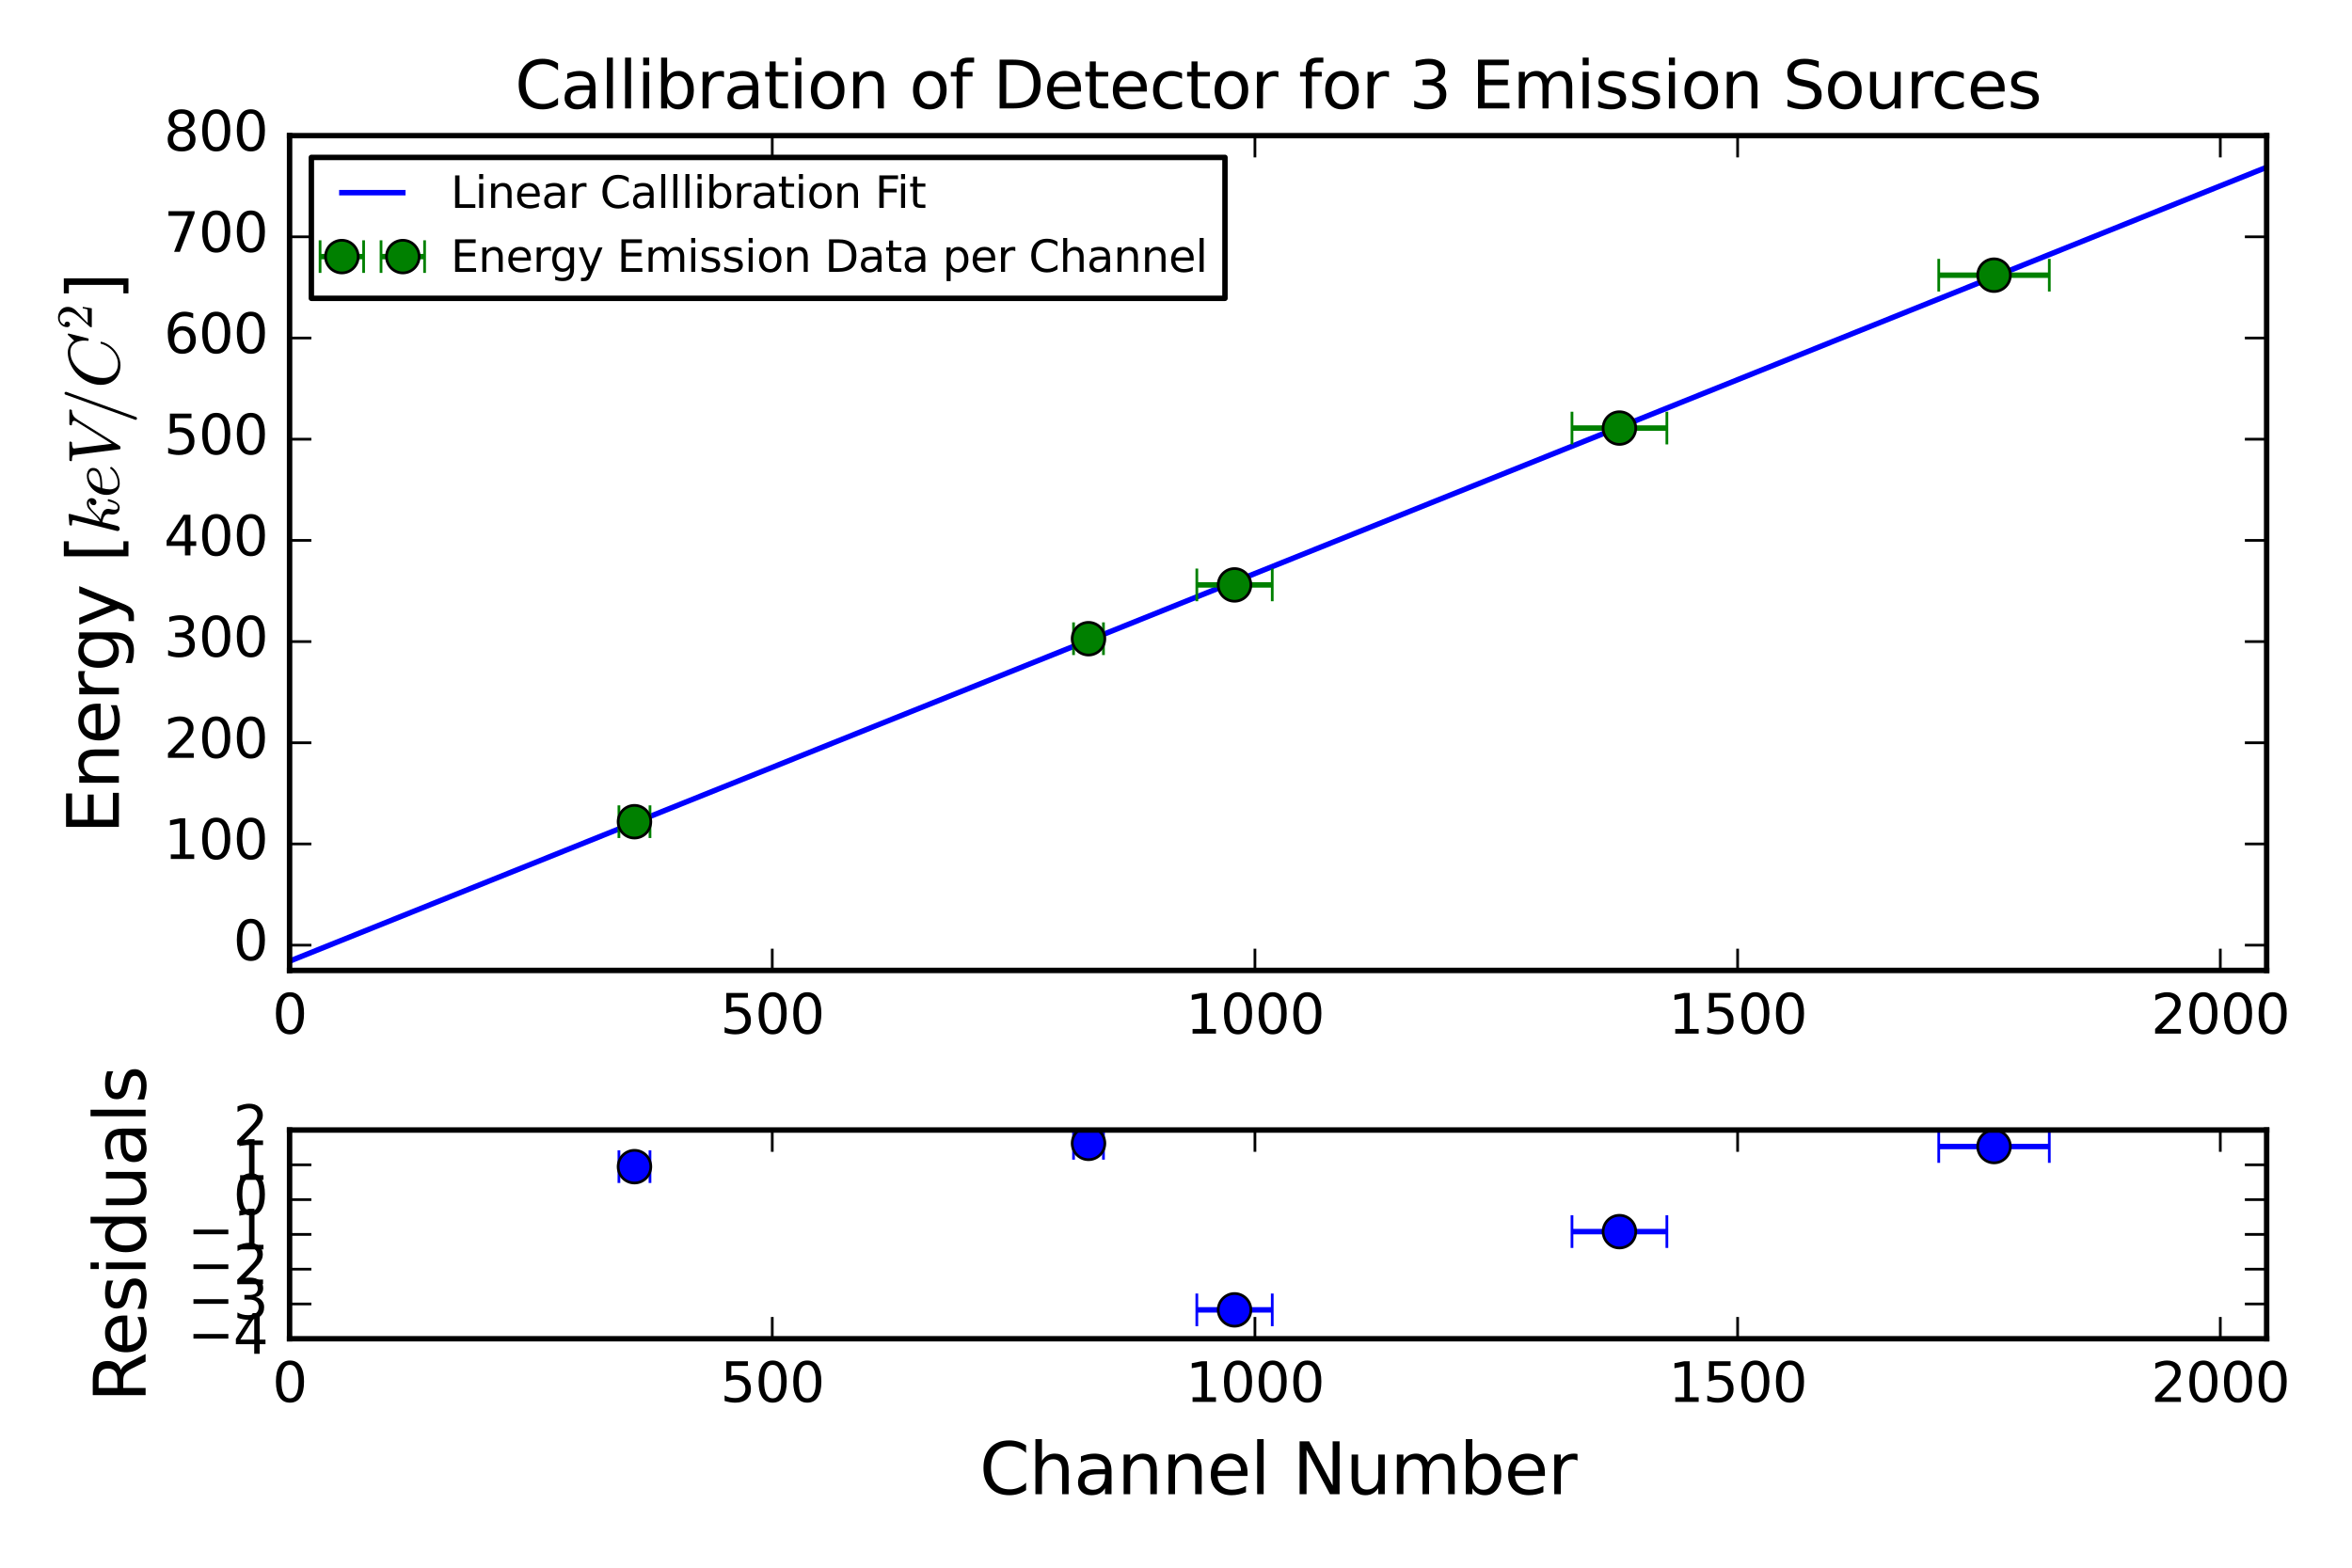 <?xml version="1.0" encoding="utf-8" standalone="no"?>
<!DOCTYPE svg PUBLIC "-//W3C//DTD SVG 1.1//EN"
  "http://www.w3.org/Graphics/SVG/1.1/DTD/svg11.dtd">
<svg xmlns:xlink="http://www.w3.org/1999/xlink" width="432pt" height="288pt" viewBox="0 0 432 288" xmlns="http://www.w3.org/2000/svg" version="1.1">
 <defs>
  <style type="text/css">*{stroke-linejoin: round; stroke-linecap: butt}</style>
 </defs>
 <g id="figure_1">
  <g id="patch_1">
   <path d="M 0 288 
L 432 288 
L 432 0 
L 0 0 
z
" style="fill: #ffffff"/>
  </g>
  <g id="axes_1">
   <g id="patch_2">
    <path d="M 53.188 178.282 
L 416.322 178.282 
L 416.322 24.918 
L 53.188 24.918 
z
" style="fill: #ffffff"/>
   </g>
   <g id="line2d_1">
    <path d="M 53.188 176.574 
L 416.145 30.798 
L 416.145 30.798 
" clip-path="url(#p085e661fe6)" style="fill: none; stroke: #0000ff; stroke-linecap: square"/>
   </g>
   <g id="LineCollection_1">
    <path d="M 356.097 50.553 
L 376.403 50.553 
" clip-path="url(#p085e661fe6)" style="fill: none; stroke: #008000"/>
    <path d="M 197.184 117.336 
L 202.675 117.336 
" clip-path="url(#p085e661fe6)" style="fill: none; stroke: #008000"/>
    <path d="M 233.679 107.453 
L 219.825 107.453 
" clip-path="url(#p085e661fe6)" style="fill: none; stroke: #008000"/>
    <path d="M 113.681 150.955 
L 119.386 150.955 
" clip-path="url(#p085e661fe6)" style="fill: none; stroke: #008000"/>
    <path d="M 306.161 78.642 
L 288.732 78.642 
" clip-path="url(#p085e661fe6)" style="fill: none; stroke: #008000"/>
   </g>
   <g id="line2d_2">
    <defs>
     <path id="m727423e8fe" d="M 0 3 
L 0 -3 
" style="stroke: #008000; stroke-width: 0.5"/>
    </defs>
    <g clip-path="url(#p085e661fe6)">
     <use xlink:href="#m727423e8fe" x="356.097" y="50.553" style="fill: #008000; stroke: #008000; stroke-width: 0.5"/>
     <use xlink:href="#m727423e8fe" x="197.184" y="117.336" style="fill: #008000; stroke: #008000; stroke-width: 0.5"/>
     <use xlink:href="#m727423e8fe" x="233.679" y="107.453" style="fill: #008000; stroke: #008000; stroke-width: 0.5"/>
     <use xlink:href="#m727423e8fe" x="113.681" y="150.955" style="fill: #008000; stroke: #008000; stroke-width: 0.5"/>
     <use xlink:href="#m727423e8fe" x="306.161" y="78.642" style="fill: #008000; stroke: #008000; stroke-width: 0.5"/>
    </g>
   </g>
   <g id="line2d_3">
    <g clip-path="url(#p085e661fe6)">
     <use xlink:href="#m727423e8fe" x="376.403" y="50.553" style="fill: #008000; stroke: #008000; stroke-width: 0.5"/>
     <use xlink:href="#m727423e8fe" x="202.675" y="117.336" style="fill: #008000; stroke: #008000; stroke-width: 0.5"/>
     <use xlink:href="#m727423e8fe" x="219.825" y="107.453" style="fill: #008000; stroke: #008000; stroke-width: 0.5"/>
     <use xlink:href="#m727423e8fe" x="119.386" y="150.955" style="fill: #008000; stroke: #008000; stroke-width: 0.5"/>
     <use xlink:href="#m727423e8fe" x="288.732" y="78.642" style="fill: #008000; stroke: #008000; stroke-width: 0.5"/>
    </g>
   </g>
   <g id="line2d_4">
    <defs>
     <path id="mf0131ea464" d="M 0 3 
C 0.796 3 1.559 2.684 2.121 2.121 
C 2.684 1.559 3 0.796 3 0 
C 3 -0.796 2.684 -1.559 2.121 -2.121 
C 1.559 -2.684 0.796 -3 0 -3 
C -0.796 -3 -1.559 -2.684 -2.121 -2.121 
C -2.684 -1.559 -3 -0.796 -3 0 
C -3 0.796 -2.684 1.559 -2.121 2.121 
C -1.559 2.684 -0.796 3 0 3 
z
" style="stroke: #000000; stroke-width: 0.5"/>
    </defs>
    <g clip-path="url(#p085e661fe6)">
     <use xlink:href="#mf0131ea464" x="366.25" y="50.553" style="fill: #008000; stroke: #000000; stroke-width: 0.5"/>
     <use xlink:href="#mf0131ea464" x="199.93" y="117.336" style="fill: #008000; stroke: #000000; stroke-width: 0.5"/>
     <use xlink:href="#mf0131ea464" x="226.752" y="107.453" style="fill: #008000; stroke: #000000; stroke-width: 0.5"/>
     <use xlink:href="#mf0131ea464" x="116.534" y="150.955" style="fill: #008000; stroke: #000000; stroke-width: 0.5"/>
     <use xlink:href="#mf0131ea464" x="297.446" y="78.642" style="fill: #008000; stroke: #000000; stroke-width: 0.5"/>
    </g>
   </g>
   <g id="patch_3">
    <path d="M 53.188 178.282 
L 53.188 24.918 
" style="fill: none; stroke: #000000; stroke-linejoin: miter; stroke-linecap: square"/>
   </g>
   <g id="patch_4">
    <path d="M 416.322 178.282 
L 416.322 24.918 
" style="fill: none; stroke: #000000; stroke-linejoin: miter; stroke-linecap: square"/>
   </g>
   <g id="patch_5">
    <path d="M 53.188 178.282 
L 416.322 178.282 
" style="fill: none; stroke: #000000; stroke-linejoin: miter; stroke-linecap: square"/>
   </g>
   <g id="patch_6">
    <path d="M 53.188 24.918 
L 416.322 24.918 
" style="fill: none; stroke: #000000; stroke-linejoin: miter; stroke-linecap: square"/>
   </g>
   <g id="matplotlib.axis_1">
    <g id="xtick_1">
     <g id="line2d_5">
      <defs>
       <path id="m897551eb26" d="M 0 0 
L 0 -4 
" style="stroke: #000000; stroke-width: 0.5"/>
      </defs>
      <g>
       <use xlink:href="#m897551eb26" x="53.188" y="178.282" style="stroke: #000000; stroke-width: 0.5"/>
      </g>
     </g>
     <g id="line2d_6">
      <defs>
       <path id="m902d15b5b1" d="M 0 0 
L 0 4 
" style="stroke: #000000; stroke-width: 0.5"/>
      </defs>
      <g>
       <use xlink:href="#m902d15b5b1" x="53.188" y="24.918" style="stroke: #000000; stroke-width: 0.5"/>
      </g>
     </g>
     <g id="text_1">
      <!-- 0 -->
      <g transform="translate(50.006 189.881)scale(0.1 -0.1)">
       <defs>
        <path id="DejaVuSans-30" d="M 2034 4250 
Q 1547 4250 1301 3770 
Q 1056 3291 1056 2328 
Q 1056 1369 1301 889 
Q 1547 409 2034 409 
Q 2525 409 2770 889 
Q 3016 1369 3016 2328 
Q 3016 3291 2770 3770 
Q 2525 4250 2034 4250 
z
M 2034 4750 
Q 2819 4750 3233 4129 
Q 3647 3509 3647 2328 
Q 3647 1150 3233 529 
Q 2819 -91 2034 -91 
Q 1250 -91 836 529 
Q 422 1150 422 2328 
Q 422 3509 836 4129 
Q 1250 4750 2034 4750 
z
" transform="scale(0.016)"/>
       </defs>
       <use xlink:href="#DejaVuSans-30"/>
      </g>
     </g>
    </g>
    <g id="xtick_2">
     <g id="line2d_7">
      <g>
       <use xlink:href="#m897551eb26" x="141.843" y="178.282" style="stroke: #000000; stroke-width: 0.5"/>
      </g>
     </g>
     <g id="line2d_8">
      <g>
       <use xlink:href="#m902d15b5b1" x="141.843" y="24.918" style="stroke: #000000; stroke-width: 0.5"/>
      </g>
     </g>
     <g id="text_2">
      <!-- 500 -->
      <g transform="translate(132.3 189.881)scale(0.1 -0.1)">
       <defs>
        <path id="DejaVuSans-35" d="M 691 4666 
L 3169 4666 
L 3169 4134 
L 1269 4134 
L 1269 2991 
Q 1406 3038 1543 3061 
Q 1681 3084 1819 3084 
Q 2600 3084 3056 2656 
Q 3513 2228 3513 1497 
Q 3513 744 3044 326 
Q 2575 -91 1722 -91 
Q 1428 -91 1123 -41 
Q 819 9 494 109 
L 494 744 
Q 775 591 1075 516 
Q 1375 441 1709 441 
Q 2250 441 2565 725 
Q 2881 1009 2881 1497 
Q 2881 1984 2565 2268 
Q 2250 2553 1709 2553 
Q 1456 2553 1204 2497 
Q 953 2441 691 2322 
L 691 4666 
z
" transform="scale(0.016)"/>
       </defs>
       <use xlink:href="#DejaVuSans-35"/>
       <use xlink:href="#DejaVuSans-30" x="63.623"/>
       <use xlink:href="#DejaVuSans-30" x="127.246"/>
      </g>
     </g>
    </g>
    <g id="xtick_3">
     <g id="line2d_9">
      <g>
       <use xlink:href="#m897551eb26" x="230.499" y="178.282" style="stroke: #000000; stroke-width: 0.5"/>
      </g>
     </g>
     <g id="line2d_10">
      <g>
       <use xlink:href="#m902d15b5b1" x="230.499" y="24.918" style="stroke: #000000; stroke-width: 0.5"/>
      </g>
     </g>
     <g id="text_3">
      <!-- 1000 -->
      <g transform="translate(217.774 189.881)scale(0.1 -0.1)">
       <defs>
        <path id="DejaVuSans-31" d="M 794 531 
L 1825 531 
L 1825 4091 
L 703 3866 
L 703 4441 
L 1819 4666 
L 2450 4666 
L 2450 531 
L 3481 531 
L 3481 0 
L 794 0 
L 794 531 
z
" transform="scale(0.016)"/>
       </defs>
       <use xlink:href="#DejaVuSans-31"/>
       <use xlink:href="#DejaVuSans-30" x="63.623"/>
       <use xlink:href="#DejaVuSans-30" x="127.246"/>
       <use xlink:href="#DejaVuSans-30" x="190.869"/>
      </g>
     </g>
    </g>
    <g id="xtick_4">
     <g id="line2d_11">
      <g>
       <use xlink:href="#m897551eb26" x="319.155" y="178.282" style="stroke: #000000; stroke-width: 0.5"/>
      </g>
     </g>
     <g id="line2d_12">
      <g>
       <use xlink:href="#m902d15b5b1" x="319.155" y="24.918" style="stroke: #000000; stroke-width: 0.5"/>
      </g>
     </g>
     <g id="text_4">
      <!-- 1500 -->
      <g transform="translate(306.43 189.881)scale(0.1 -0.1)">
       <use xlink:href="#DejaVuSans-31"/>
       <use xlink:href="#DejaVuSans-35" x="63.623"/>
       <use xlink:href="#DejaVuSans-30" x="127.246"/>
       <use xlink:href="#DejaVuSans-30" x="190.869"/>
      </g>
     </g>
    </g>
    <g id="xtick_5">
     <g id="line2d_13">
      <g>
       <use xlink:href="#m897551eb26" x="407.811" y="178.282" style="stroke: #000000; stroke-width: 0.5"/>
      </g>
     </g>
     <g id="line2d_14">
      <g>
       <use xlink:href="#m902d15b5b1" x="407.811" y="24.918" style="stroke: #000000; stroke-width: 0.5"/>
      </g>
     </g>
     <g id="text_5">
      <!-- 2000 -->
      <g transform="translate(395.086 189.881)scale(0.1 -0.1)">
       <defs>
        <path id="DejaVuSans-32" d="M 1228 531 
L 3431 531 
L 3431 0 
L 469 0 
L 469 531 
Q 828 903 1448 1529 
Q 2069 2156 2228 2338 
Q 2531 2678 2651 2914 
Q 2772 3150 2772 3378 
Q 2772 3750 2511 3984 
Q 2250 4219 1831 4219 
Q 1534 4219 1204 4116 
Q 875 4013 500 3803 
L 500 4441 
Q 881 4594 1212 4672 
Q 1544 4750 1819 4750 
Q 2544 4750 2975 4387 
Q 3406 4025 3406 3419 
Q 3406 3131 3298 2873 
Q 3191 2616 2906 2266 
Q 2828 2175 2409 1742 
Q 1991 1309 1228 531 
z
" transform="scale(0.016)"/>
       </defs>
       <use xlink:href="#DejaVuSans-32"/>
       <use xlink:href="#DejaVuSans-30" x="63.623"/>
       <use xlink:href="#DejaVuSans-30" x="127.246"/>
       <use xlink:href="#DejaVuSans-30" x="190.869"/>
      </g>
     </g>
    </g>
   </g>
   <g id="matplotlib.axis_2">
    <g id="ytick_1">
     <g id="line2d_15">
      <defs>
       <path id="m1d66a7f9cd" d="M 0 0 
L 4 0 
" style="stroke: #000000; stroke-width: 0.5"/>
      </defs>
      <g>
       <use xlink:href="#m1d66a7f9cd" x="53.188" y="173.635" style="stroke: #000000; stroke-width: 0.5"/>
      </g>
     </g>
     <g id="line2d_16">
      <defs>
       <path id="m6a9ff12d6f" d="M 0 0 
L -4 0 
" style="stroke: #000000; stroke-width: 0.5"/>
      </defs>
      <g>
       <use xlink:href="#m6a9ff12d6f" x="416.322" y="173.635" style="stroke: #000000; stroke-width: 0.5"/>
      </g>
     </g>
     <g id="text_6">
      <!-- 0 -->
      <g transform="translate(42.825 176.394)scale(0.1 -0.1)">
       <use xlink:href="#DejaVuSans-30"/>
      </g>
     </g>
    </g>
    <g id="ytick_2">
     <g id="line2d_17">
      <g>
       <use xlink:href="#m1d66a7f9cd" x="53.188" y="155.045" style="stroke: #000000; stroke-width: 0.5"/>
      </g>
     </g>
     <g id="line2d_18">
      <g>
       <use xlink:href="#m6a9ff12d6f" x="416.322" y="155.045" style="stroke: #000000; stroke-width: 0.5"/>
      </g>
     </g>
     <g id="text_7">
      <!-- 100 -->
      <g transform="translate(30.1 157.805)scale(0.1 -0.1)">
       <use xlink:href="#DejaVuSans-31"/>
       <use xlink:href="#DejaVuSans-30" x="63.623"/>
       <use xlink:href="#DejaVuSans-30" x="127.246"/>
      </g>
     </g>
    </g>
    <g id="ytick_3">
     <g id="line2d_19">
      <g>
       <use xlink:href="#m1d66a7f9cd" x="53.188" y="136.456" style="stroke: #000000; stroke-width: 0.5"/>
      </g>
     </g>
     <g id="line2d_20">
      <g>
       <use xlink:href="#m6a9ff12d6f" x="416.322" y="136.456" style="stroke: #000000; stroke-width: 0.5"/>
      </g>
     </g>
     <g id="text_8">
      <!-- 200 -->
      <g transform="translate(30.1 139.215)scale(0.1 -0.1)">
       <use xlink:href="#DejaVuSans-32"/>
       <use xlink:href="#DejaVuSans-30" x="63.623"/>
       <use xlink:href="#DejaVuSans-30" x="127.246"/>
      </g>
     </g>
    </g>
    <g id="ytick_4">
     <g id="line2d_21">
      <g>
       <use xlink:href="#m1d66a7f9cd" x="53.188" y="117.866" style="stroke: #000000; stroke-width: 0.5"/>
      </g>
     </g>
     <g id="line2d_22">
      <g>
       <use xlink:href="#m6a9ff12d6f" x="416.322" y="117.866" style="stroke: #000000; stroke-width: 0.5"/>
      </g>
     </g>
     <g id="text_9">
      <!-- 300 -->
      <g transform="translate(30.1 120.625)scale(0.1 -0.1)">
       <defs>
        <path id="DejaVuSans-33" d="M 2597 2516 
Q 3050 2419 3304 2112 
Q 3559 1806 3559 1356 
Q 3559 666 3084 287 
Q 2609 -91 1734 -91 
Q 1441 -91 1130 -33 
Q 819 25 488 141 
L 488 750 
Q 750 597 1062 519 
Q 1375 441 1716 441 
Q 2309 441 2620 675 
Q 2931 909 2931 1356 
Q 2931 1769 2642 2001 
Q 2353 2234 1838 2234 
L 1294 2234 
L 1294 2753 
L 1863 2753 
Q 2328 2753 2575 2939 
Q 2822 3125 2822 3475 
Q 2822 3834 2567 4026 
Q 2313 4219 1838 4219 
Q 1578 4219 1281 4162 
Q 984 4106 628 3988 
L 628 4550 
Q 988 4650 1302 4700 
Q 1616 4750 1894 4750 
Q 2613 4750 3031 4423 
Q 3450 4097 3450 3541 
Q 3450 3153 3228 2886 
Q 3006 2619 2597 2516 
z
" transform="scale(0.016)"/>
       </defs>
       <use xlink:href="#DejaVuSans-33"/>
       <use xlink:href="#DejaVuSans-30" x="63.623"/>
       <use xlink:href="#DejaVuSans-30" x="127.246"/>
      </g>
     </g>
    </g>
    <g id="ytick_5">
     <g id="line2d_23">
      <g>
       <use xlink:href="#m1d66a7f9cd" x="53.188" y="99.276" style="stroke: #000000; stroke-width: 0.5"/>
      </g>
     </g>
     <g id="line2d_24">
      <g>
       <use xlink:href="#m6a9ff12d6f" x="416.322" y="99.276" style="stroke: #000000; stroke-width: 0.5"/>
      </g>
     </g>
     <g id="text_10">
      <!-- 400 -->
      <g transform="translate(30.1 102.036)scale(0.1 -0.1)">
       <defs>
        <path id="DejaVuSans-34" d="M 2419 4116 
L 825 1625 
L 2419 1625 
L 2419 4116 
z
M 2253 4666 
L 3047 4666 
L 3047 1625 
L 3713 1625 
L 3713 1100 
L 3047 1100 
L 3047 0 
L 2419 0 
L 2419 1100 
L 313 1100 
L 313 1709 
L 2253 4666 
z
" transform="scale(0.016)"/>
       </defs>
       <use xlink:href="#DejaVuSans-34"/>
       <use xlink:href="#DejaVuSans-30" x="63.623"/>
       <use xlink:href="#DejaVuSans-30" x="127.246"/>
      </g>
     </g>
    </g>
    <g id="ytick_6">
     <g id="line2d_25">
      <g>
       <use xlink:href="#m1d66a7f9cd" x="53.188" y="80.687" style="stroke: #000000; stroke-width: 0.5"/>
      </g>
     </g>
     <g id="line2d_26">
      <g>
       <use xlink:href="#m6a9ff12d6f" x="416.322" y="80.687" style="stroke: #000000; stroke-width: 0.5"/>
      </g>
     </g>
     <g id="text_11">
      <!-- 500 -->
      <g transform="translate(30.1 83.446)scale(0.1 -0.1)">
       <use xlink:href="#DejaVuSans-35"/>
       <use xlink:href="#DejaVuSans-30" x="63.623"/>
       <use xlink:href="#DejaVuSans-30" x="127.246"/>
      </g>
     </g>
    </g>
    <g id="ytick_7">
     <g id="line2d_27">
      <g>
       <use xlink:href="#m1d66a7f9cd" x="53.188" y="62.097" style="stroke: #000000; stroke-width: 0.5"/>
      </g>
     </g>
     <g id="line2d_28">
      <g>
       <use xlink:href="#m6a9ff12d6f" x="416.322" y="62.097" style="stroke: #000000; stroke-width: 0.5"/>
      </g>
     </g>
     <g id="text_12">
      <!-- 600 -->
      <g transform="translate(30.1 64.857)scale(0.1 -0.1)">
       <defs>
        <path id="DejaVuSans-36" d="M 2113 2584 
Q 1688 2584 1439 2293 
Q 1191 2003 1191 1497 
Q 1191 994 1439 701 
Q 1688 409 2113 409 
Q 2538 409 2786 701 
Q 3034 994 3034 1497 
Q 3034 2003 2786 2293 
Q 2538 2584 2113 2584 
z
M 3366 4563 
L 3366 3988 
Q 3128 4100 2886 4159 
Q 2644 4219 2406 4219 
Q 1781 4219 1451 3797 
Q 1122 3375 1075 2522 
Q 1259 2794 1537 2939 
Q 1816 3084 2150 3084 
Q 2853 3084 3261 2657 
Q 3669 2231 3669 1497 
Q 3669 778 3244 343 
Q 2819 -91 2113 -91 
Q 1303 -91 875 529 
Q 447 1150 447 2328 
Q 447 3434 972 4092 
Q 1497 4750 2381 4750 
Q 2619 4750 2861 4703 
Q 3103 4656 3366 4563 
z
" transform="scale(0.016)"/>
       </defs>
       <use xlink:href="#DejaVuSans-36"/>
       <use xlink:href="#DejaVuSans-30" x="63.623"/>
       <use xlink:href="#DejaVuSans-30" x="127.246"/>
      </g>
     </g>
    </g>
    <g id="ytick_8">
     <g id="line2d_29">
      <g>
       <use xlink:href="#m1d66a7f9cd" x="53.188" y="43.508" style="stroke: #000000; stroke-width: 0.5"/>
      </g>
     </g>
     <g id="line2d_30">
      <g>
       <use xlink:href="#m6a9ff12d6f" x="416.322" y="43.508" style="stroke: #000000; stroke-width: 0.5"/>
      </g>
     </g>
     <g id="text_13">
      <!-- 700 -->
      <g transform="translate(30.1 46.267)scale(0.1 -0.1)">
       <defs>
        <path id="DejaVuSans-37" d="M 525 4666 
L 3525 4666 
L 3525 4397 
L 1831 0 
L 1172 0 
L 2766 4134 
L 525 4134 
L 525 4666 
z
" transform="scale(0.016)"/>
       </defs>
       <use xlink:href="#DejaVuSans-37"/>
       <use xlink:href="#DejaVuSans-30" x="63.623"/>
       <use xlink:href="#DejaVuSans-30" x="127.246"/>
      </g>
     </g>
    </g>
    <g id="ytick_9">
     <g id="line2d_31">
      <g>
       <use xlink:href="#m1d66a7f9cd" x="53.188" y="24.918" style="stroke: #000000; stroke-width: 0.5"/>
      </g>
     </g>
     <g id="line2d_32">
      <g>
       <use xlink:href="#m6a9ff12d6f" x="416.322" y="24.918" style="stroke: #000000; stroke-width: 0.5"/>
      </g>
     </g>
     <g id="text_14">
      <!-- 800 -->
      <g transform="translate(30.1 27.677)scale(0.1 -0.1)">
       <defs>
        <path id="DejaVuSans-38" d="M 2034 2216 
Q 1584 2216 1326 1975 
Q 1069 1734 1069 1313 
Q 1069 891 1326 650 
Q 1584 409 2034 409 
Q 2484 409 2743 651 
Q 3003 894 3003 1313 
Q 3003 1734 2745 1975 
Q 2488 2216 2034 2216 
z
M 1403 2484 
Q 997 2584 770 2862 
Q 544 3141 544 3541 
Q 544 4100 942 4425 
Q 1341 4750 2034 4750 
Q 2731 4750 3128 4425 
Q 3525 4100 3525 3541 
Q 3525 3141 3298 2862 
Q 3072 2584 2669 2484 
Q 3125 2378 3379 2068 
Q 3634 1759 3634 1313 
Q 3634 634 3220 271 
Q 2806 -91 2034 -91 
Q 1263 -91 848 271 
Q 434 634 434 1313 
Q 434 1759 690 2068 
Q 947 2378 1403 2484 
z
M 1172 3481 
Q 1172 3119 1398 2916 
Q 1625 2713 2034 2713 
Q 2441 2713 2670 2916 
Q 2900 3119 2900 3481 
Q 2900 3844 2670 4047 
Q 2441 4250 2034 4250 
Q 1625 4250 1398 4047 
Q 1172 3844 1172 3481 
z
" transform="scale(0.016)"/>
       </defs>
       <use xlink:href="#DejaVuSans-38"/>
       <use xlink:href="#DejaVuSans-30" x="63.623"/>
       <use xlink:href="#DejaVuSans-30" x="127.246"/>
      </g>
     </g>
    </g>
    <g id="text_15">
     <!-- Energy [$keV/C^2$] -->
     <g transform="translate(21.85 153.21)rotate(-90)scale(0.13 -0.13)">
      <defs>
       <path id="DejaVuSans-45" d="M 628 4666 
L 3578 4666 
L 3578 4134 
L 1259 4134 
L 1259 2753 
L 3481 2753 
L 3481 2222 
L 1259 2222 
L 1259 531 
L 3634 531 
L 3634 0 
L 628 0 
L 628 4666 
z
" transform="scale(0.016)"/>
       <path id="DejaVuSans-6e" d="M 3513 2113 
L 3513 0 
L 2938 0 
L 2938 2094 
Q 2938 2591 2744 2837 
Q 2550 3084 2163 3084 
Q 1697 3084 1428 2787 
Q 1159 2491 1159 1978 
L 1159 0 
L 581 0 
L 581 3500 
L 1159 3500 
L 1159 2956 
Q 1366 3272 1645 3428 
Q 1925 3584 2291 3584 
Q 2894 3584 3203 3211 
Q 3513 2838 3513 2113 
z
" transform="scale(0.016)"/>
       <path id="DejaVuSans-65" d="M 3597 1894 
L 3597 1613 
L 953 1613 
Q 991 1019 1311 708 
Q 1631 397 2203 397 
Q 2534 397 2845 478 
Q 3156 559 3463 722 
L 3463 178 
Q 3153 47 2828 -22 
Q 2503 -91 2169 -91 
Q 1331 -91 842 396 
Q 353 884 353 1716 
Q 353 2575 817 3079 
Q 1281 3584 2069 3584 
Q 2775 3584 3186 3129 
Q 3597 2675 3597 1894 
z
M 3022 2063 
Q 3016 2534 2758 2815 
Q 2500 3097 2075 3097 
Q 1594 3097 1305 2825 
Q 1016 2553 972 2059 
L 3022 2063 
z
" transform="scale(0.016)"/>
       <path id="DejaVuSans-72" d="M 2631 2963 
Q 2534 3019 2420 3045 
Q 2306 3072 2169 3072 
Q 1681 3072 1420 2755 
Q 1159 2438 1159 1844 
L 1159 0 
L 581 0 
L 581 3500 
L 1159 3500 
L 1159 2956 
Q 1341 3275 1631 3429 
Q 1922 3584 2338 3584 
Q 2397 3584 2469 3576 
Q 2541 3569 2628 3553 
L 2631 2963 
z
" transform="scale(0.016)"/>
       <path id="DejaVuSans-67" d="M 2906 1791 
Q 2906 2416 2648 2759 
Q 2391 3103 1925 3103 
Q 1463 3103 1205 2759 
Q 947 2416 947 1791 
Q 947 1169 1205 825 
Q 1463 481 1925 481 
Q 2391 481 2648 825 
Q 2906 1169 2906 1791 
z
M 3481 434 
Q 3481 -459 3084 -895 
Q 2688 -1331 1869 -1331 
Q 1566 -1331 1297 -1286 
Q 1028 -1241 775 -1147 
L 775 -588 
Q 1028 -725 1275 -790 
Q 1522 -856 1778 -856 
Q 2344 -856 2625 -561 
Q 2906 -266 2906 331 
L 2906 616 
Q 2728 306 2450 153 
Q 2172 0 1784 0 
Q 1141 0 747 490 
Q 353 981 353 1791 
Q 353 2603 747 3093 
Q 1141 3584 1784 3584 
Q 2172 3584 2450 3431 
Q 2728 3278 2906 2969 
L 2906 3500 
L 3481 3500 
L 3481 434 
z
" transform="scale(0.016)"/>
       <path id="DejaVuSans-79" d="M 2059 -325 
Q 1816 -950 1584 -1140 
Q 1353 -1331 966 -1331 
L 506 -1331 
L 506 -850 
L 844 -850 
Q 1081 -850 1212 -737 
Q 1344 -625 1503 -206 
L 1606 56 
L 191 3500 
L 800 3500 
L 1894 763 
L 2988 3500 
L 3597 3500 
L 2059 -325 
z
" transform="scale(0.016)"/>
       <path id="DejaVuSans-20" transform="scale(0.016)"/>
       <path id="DejaVuSans-5b" d="M 550 4863 
L 1875 4863 
L 1875 4416 
L 1125 4416 
L 1125 -397 
L 1875 -397 
L 1875 -844 
L 550 -844 
L 550 4863 
z
" transform="scale(0.016)"/>
       <path id="Cmmi10-6b" d="M 341 116 
Q 341 153 347 172 
L 1275 3872 
Q 1300 3981 1306 4044 
Q 1306 4147 891 4147 
Q 825 4147 825 4231 
Q 828 4247 839 4287 
Q 850 4328 867 4350 
Q 884 4372 916 4372 
L 1778 4441 
L 1797 4441 
Q 1797 4434 1819 4423 
Q 1841 4413 1844 4409 
Q 1856 4378 1856 4359 
L 1184 1684 
Q 1416 1781 1767 2145 
Q 2119 2509 2317 2668 
Q 2516 2828 2816 2828 
Q 2994 2828 3119 2706 
Q 3244 2584 3244 2406 
Q 3244 2294 3197 2198 
Q 3150 2103 3065 2043 
Q 2981 1984 2869 1984 
Q 2766 1984 2695 2048 
Q 2625 2113 2625 2216 
Q 2625 2369 2733 2473 
Q 2841 2578 2994 2578 
Q 2931 2663 2803 2663 
Q 2613 2663 2436 2553 
Q 2259 2444 2054 2239 
Q 1850 2034 1681 1864 
Q 1513 1694 1369 1606 
Q 1747 1563 2025 1408 
Q 2303 1253 2303 934 
Q 2303 869 2278 769 
Q 2222 528 2222 384 
Q 2222 97 2419 97 
Q 2650 97 2770 350 
Q 2891 603 2969 941 
Q 2981 978 3022 978 
L 3097 978 
Q 3122 978 3139 962 
Q 3156 947 3156 922 
Q 3156 916 3150 903 
Q 2909 -72 2406 -72 
Q 2225 -72 2086 12 
Q 1947 97 1872 242 
Q 1797 388 1797 569 
Q 1797 672 1825 781 
Q 1844 856 1844 922 
Q 1844 1169 1625 1297 
Q 1406 1425 1125 1453 
L 800 147 
Q 775 50 703 -11 
Q 631 -72 538 -72 
Q 456 -72 398 -17 
Q 341 38 341 116 
z
" transform="scale(0.016)"/>
       <path id="Cmmi10-65" d="M 1288 -72 
Q 981 -72 751 87 
Q 522 247 401 517 
Q 281 788 281 1088 
Q 281 1544 511 1945 
Q 741 2347 1134 2587 
Q 1528 2828 1978 2828 
Q 2253 2828 2458 2686 
Q 2663 2544 2663 2278 
Q 2663 1909 2369 1729 
Q 2075 1550 1706 1508 
Q 1338 1466 891 1466 
L 872 1466 
Q 769 1084 769 813 
Q 769 528 900 312 
Q 1031 97 1300 97 
Q 1681 97 2032 272 
Q 2384 447 2606 756 
Q 2625 775 2656 775 
Q 2688 775 2720 739 
Q 2753 703 2753 672 
Q 2753 647 2741 634 
Q 2506 306 2109 117 
Q 1713 -72 1288 -72 
z
M 909 1631 
Q 1281 1631 1597 1665 
Q 1913 1700 2169 1839 
Q 2425 1978 2425 2272 
Q 2425 2391 2359 2480 
Q 2294 2569 2189 2616 
Q 2084 2663 1972 2663 
Q 1700 2663 1483 2516 
Q 1266 2369 1125 2133 
Q 984 1897 909 1631 
z
" transform="scale(0.016)"/>
       <path id="Cmmi10-56" d="M 1409 -72 
L 897 4006 
Q 850 4147 416 4147 
Q 353 4147 353 4231 
Q 366 4300 384 4336 
Q 403 4372 459 4372 
L 2022 4372 
Q 2056 4372 2072 4347 
Q 2088 4322 2088 4288 
Q 2063 4147 2003 4147 
Q 1503 4147 1472 3975 
L 1894 628 
L 3866 3775 
Q 3922 3881 3922 3944 
Q 3922 4056 3820 4101 
Q 3719 4147 3584 4147 
Q 3519 4147 3519 4231 
Q 3531 4281 3540 4309 
Q 3550 4338 3569 4355 
Q 3588 4372 3628 4372 
L 4863 4372 
Q 4922 4372 4922 4288 
Q 4897 4147 4838 4147 
Q 4356 4147 4084 3725 
Q 4072 3713 4063 3713 
L 1703 -72 
Q 1656 -141 1581 -141 
L 1491 -141 
Q 1419 -141 1409 -72 
z
" transform="scale(0.016)"/>
       <path id="Cmmi10-3d" d="M 359 -1472 
Q 359 -1453 366 -1447 
L 2591 4722 
Q 2603 4759 2634 4779 
Q 2666 4800 2706 4800 
Q 2763 4800 2798 4765 
Q 2834 4731 2834 4672 
L 2834 4647 
L 609 -1522 
Q 572 -1600 488 -1600 
Q 434 -1600 396 -1562 
Q 359 -1525 359 -1472 
z
" transform="scale(0.016)"/>
       <path id="Cmmi10-43" d="M 934 1381 
Q 934 997 1082 705 
Q 1231 413 1514 248 
Q 1797 84 2181 84 
Q 2584 84 2957 290 
Q 3331 497 3595 842 
Q 3859 1188 3956 1575 
Q 3969 1613 4006 1613 
L 4084 1613 
Q 4109 1613 4125 1595 
Q 4141 1578 4141 1556 
Q 4141 1550 4134 1538 
Q 4025 1094 3711 705 
Q 3397 316 2959 87 
Q 2522 -141 2059 -141 
Q 1559 -141 1162 84 
Q 766 309 545 709 
Q 325 1109 325 1613 
Q 325 2150 565 2676 
Q 806 3203 1212 3614 
Q 1619 4025 2139 4269 
Q 2659 4513 3194 4513 
Q 3406 4513 3600 4448 
Q 3794 4384 3959 4253 
Q 4125 4122 4231 3950 
L 4738 4500 
Q 4738 4513 4769 4513 
L 4806 4513 
Q 4831 4513 4847 4491 
Q 4863 4469 4863 4447 
L 4428 2719 
Q 4428 2675 4378 2675 
L 4263 2675 
Q 4213 2675 4213 2747 
Q 4238 2888 4238 3084 
Q 4238 3397 4131 3673 
Q 4025 3950 3801 4119 
Q 3578 4288 3256 4288 
Q 2734 4288 2300 4025 
Q 1866 3763 1564 3336 
Q 1263 2909 1098 2389 
Q 934 1869 934 1381 
z
" transform="scale(0.016)"/>
       <path id="Cmr10-32" d="M 319 0 
L 319 172 
Q 319 188 331 206 
L 1325 1306 
Q 1550 1550 1690 1715 
Q 1831 1881 1968 2097 
Q 2106 2313 2186 2536 
Q 2266 2759 2266 3009 
Q 2266 3272 2169 3511 
Q 2072 3750 1880 3894 
Q 1688 4038 1416 4038 
Q 1138 4038 916 3870 
Q 694 3703 603 3438 
Q 628 3444 672 3444 
Q 816 3444 917 3347 
Q 1019 3250 1019 3097 
Q 1019 2950 917 2848 
Q 816 2747 672 2747 
Q 522 2747 420 2851 
Q 319 2956 319 3097 
Q 319 3338 409 3548 
Q 500 3759 670 3923 
Q 841 4088 1055 4175 
Q 1269 4263 1509 4263 
Q 1875 4263 2190 4108 
Q 2506 3953 2690 3670 
Q 2875 3388 2875 3009 
Q 2875 2731 2753 2481 
Q 2631 2231 2440 2026 
Q 2250 1822 1953 1562 
Q 1656 1303 1563 1216 
L 838 519 
L 1453 519 
Q 1906 519 2211 526 
Q 2516 534 2534 550 
Q 2609 631 2688 1141 
L 2875 1141 
L 2694 0 
L 319 0 
z
" transform="scale(0.016)"/>
       <path id="DejaVuSans-5d" d="M 1947 4863 
L 1947 -844 
L 622 -844 
L 622 -397 
L 1369 -397 
L 1369 4416 
L 622 4416 
L 622 4863 
L 1947 4863 
z
" transform="scale(0.016)"/>
      </defs>
      <use xlink:href="#DejaVuSans-45" transform="translate(0 0.109)"/>
      <use xlink:href="#DejaVuSans-6e" transform="translate(63.184 0.109)"/>
      <use xlink:href="#DejaVuSans-65" transform="translate(126.562 0.109)"/>
      <use xlink:href="#DejaVuSans-72" transform="translate(188.086 0.109)"/>
      <use xlink:href="#DejaVuSans-67" transform="translate(229.199 0.109)"/>
      <use xlink:href="#DejaVuSans-79" transform="translate(292.676 0.109)"/>
      <use xlink:href="#DejaVuSans-20" transform="translate(351.855 0.109)"/>
      <use xlink:href="#DejaVuSans-5b" transform="translate(383.643 0.109)"/>
      <use xlink:href="#Cmmi10-6b" transform="translate(422.656 0.109)"/>
      <use xlink:href="#Cmmi10-65" transform="translate(474.658 0.109)"/>
      <use xlink:href="#Cmmi10-56" transform="translate(521.143 0.109)"/>
      <use xlink:href="#Cmmi10-3d" transform="translate(579.443 0.109)"/>
      <use xlink:href="#Cmmi10-43" transform="translate(629.443 0.109)"/>
      <use xlink:href="#Cmr10-32" transform="translate(712.662 38.373)scale(0.7)"/>
      <use xlink:href="#DejaVuSans-5d" transform="translate(754.04 0.109)"/>
     </g>
    </g>
   </g>
   <g id="text_16">
    <!-- Callibration of Detector for 3 Emission Sources -->
    <g transform="translate(94.58 19.918)scale(0.12 -0.12)">
     <defs>
      <path id="DejaVuSans-43" d="M 4122 4306 
L 4122 3641 
Q 3803 3938 3442 4084 
Q 3081 4231 2675 4231 
Q 1875 4231 1450 3742 
Q 1025 3253 1025 2328 
Q 1025 1406 1450 917 
Q 1875 428 2675 428 
Q 3081 428 3442 575 
Q 3803 722 4122 1019 
L 4122 359 
Q 3791 134 3420 21 
Q 3050 -91 2638 -91 
Q 1578 -91 968 557 
Q 359 1206 359 2328 
Q 359 3453 968 4101 
Q 1578 4750 2638 4750 
Q 3056 4750 3426 4639 
Q 3797 4528 4122 4306 
z
" transform="scale(0.016)"/>
      <path id="DejaVuSans-61" d="M 2194 1759 
Q 1497 1759 1228 1600 
Q 959 1441 959 1056 
Q 959 750 1161 570 
Q 1363 391 1709 391 
Q 2188 391 2477 730 
Q 2766 1069 2766 1631 
L 2766 1759 
L 2194 1759 
z
M 3341 1997 
L 3341 0 
L 2766 0 
L 2766 531 
Q 2569 213 2275 61 
Q 1981 -91 1556 -91 
Q 1019 -91 701 211 
Q 384 513 384 1019 
Q 384 1609 779 1909 
Q 1175 2209 1959 2209 
L 2766 2209 
L 2766 2266 
Q 2766 2663 2505 2880 
Q 2244 3097 1772 3097 
Q 1472 3097 1187 3025 
Q 903 2953 641 2809 
L 641 3341 
Q 956 3463 1253 3523 
Q 1550 3584 1831 3584 
Q 2591 3584 2966 3190 
Q 3341 2797 3341 1997 
z
" transform="scale(0.016)"/>
      <path id="DejaVuSans-6c" d="M 603 4863 
L 1178 4863 
L 1178 0 
L 603 0 
L 603 4863 
z
" transform="scale(0.016)"/>
      <path id="DejaVuSans-69" d="M 603 3500 
L 1178 3500 
L 1178 0 
L 603 0 
L 603 3500 
z
M 603 4863 
L 1178 4863 
L 1178 4134 
L 603 4134 
L 603 4863 
z
" transform="scale(0.016)"/>
      <path id="DejaVuSans-62" d="M 3116 1747 
Q 3116 2381 2855 2742 
Q 2594 3103 2138 3103 
Q 1681 3103 1420 2742 
Q 1159 2381 1159 1747 
Q 1159 1113 1420 752 
Q 1681 391 2138 391 
Q 2594 391 2855 752 
Q 3116 1113 3116 1747 
z
M 1159 2969 
Q 1341 3281 1617 3432 
Q 1894 3584 2278 3584 
Q 2916 3584 3314 3078 
Q 3713 2572 3713 1747 
Q 3713 922 3314 415 
Q 2916 -91 2278 -91 
Q 1894 -91 1617 61 
Q 1341 213 1159 525 
L 1159 0 
L 581 0 
L 581 4863 
L 1159 4863 
L 1159 2969 
z
" transform="scale(0.016)"/>
      <path id="DejaVuSans-74" d="M 1172 4494 
L 1172 3500 
L 2356 3500 
L 2356 3053 
L 1172 3053 
L 1172 1153 
Q 1172 725 1289 603 
Q 1406 481 1766 481 
L 2356 481 
L 2356 0 
L 1766 0 
Q 1100 0 847 248 
Q 594 497 594 1153 
L 594 3053 
L 172 3053 
L 172 3500 
L 594 3500 
L 594 4494 
L 1172 4494 
z
" transform="scale(0.016)"/>
      <path id="DejaVuSans-6f" d="M 1959 3097 
Q 1497 3097 1228 2736 
Q 959 2375 959 1747 
Q 959 1119 1226 758 
Q 1494 397 1959 397 
Q 2419 397 2687 759 
Q 2956 1122 2956 1747 
Q 2956 2369 2687 2733 
Q 2419 3097 1959 3097 
z
M 1959 3584 
Q 2709 3584 3137 3096 
Q 3566 2609 3566 1747 
Q 3566 888 3137 398 
Q 2709 -91 1959 -91 
Q 1206 -91 779 398 
Q 353 888 353 1747 
Q 353 2609 779 3096 
Q 1206 3584 1959 3584 
z
" transform="scale(0.016)"/>
      <path id="DejaVuSans-66" d="M 2375 4863 
L 2375 4384 
L 1825 4384 
Q 1516 4384 1395 4259 
Q 1275 4134 1275 3809 
L 1275 3500 
L 2222 3500 
L 2222 3053 
L 1275 3053 
L 1275 0 
L 697 0 
L 697 3053 
L 147 3053 
L 147 3500 
L 697 3500 
L 697 3744 
Q 697 4328 969 4595 
Q 1241 4863 1831 4863 
L 2375 4863 
z
" transform="scale(0.016)"/>
      <path id="DejaVuSans-44" d="M 1259 4147 
L 1259 519 
L 2022 519 
Q 2988 519 3436 956 
Q 3884 1394 3884 2338 
Q 3884 3275 3436 3711 
Q 2988 4147 2022 4147 
L 1259 4147 
z
M 628 4666 
L 1925 4666 
Q 3281 4666 3915 4102 
Q 4550 3538 4550 2338 
Q 4550 1131 3912 565 
Q 3275 0 1925 0 
L 628 0 
L 628 4666 
z
" transform="scale(0.016)"/>
      <path id="DejaVuSans-63" d="M 3122 3366 
L 3122 2828 
Q 2878 2963 2633 3030 
Q 2388 3097 2138 3097 
Q 1578 3097 1268 2742 
Q 959 2388 959 1747 
Q 959 1106 1268 751 
Q 1578 397 2138 397 
Q 2388 397 2633 464 
Q 2878 531 3122 666 
L 3122 134 
Q 2881 22 2623 -34 
Q 2366 -91 2075 -91 
Q 1284 -91 818 406 
Q 353 903 353 1747 
Q 353 2603 823 3093 
Q 1294 3584 2113 3584 
Q 2378 3584 2631 3529 
Q 2884 3475 3122 3366 
z
" transform="scale(0.016)"/>
      <path id="DejaVuSans-6d" d="M 3328 2828 
Q 3544 3216 3844 3400 
Q 4144 3584 4550 3584 
Q 5097 3584 5394 3201 
Q 5691 2819 5691 2113 
L 5691 0 
L 5113 0 
L 5113 2094 
Q 5113 2597 4934 2840 
Q 4756 3084 4391 3084 
Q 3944 3084 3684 2787 
Q 3425 2491 3425 1978 
L 3425 0 
L 2847 0 
L 2847 2094 
Q 2847 2600 2669 2842 
Q 2491 3084 2119 3084 
Q 1678 3084 1418 2786 
Q 1159 2488 1159 1978 
L 1159 0 
L 581 0 
L 581 3500 
L 1159 3500 
L 1159 2956 
Q 1356 3278 1631 3431 
Q 1906 3584 2284 3584 
Q 2666 3584 2933 3390 
Q 3200 3197 3328 2828 
z
" transform="scale(0.016)"/>
      <path id="DejaVuSans-73" d="M 2834 3397 
L 2834 2853 
Q 2591 2978 2328 3040 
Q 2066 3103 1784 3103 
Q 1356 3103 1142 2972 
Q 928 2841 928 2578 
Q 928 2378 1081 2264 
Q 1234 2150 1697 2047 
L 1894 2003 
Q 2506 1872 2764 1633 
Q 3022 1394 3022 966 
Q 3022 478 2636 193 
Q 2250 -91 1575 -91 
Q 1294 -91 989 -36 
Q 684 19 347 128 
L 347 722 
Q 666 556 975 473 
Q 1284 391 1588 391 
Q 1994 391 2212 530 
Q 2431 669 2431 922 
Q 2431 1156 2273 1281 
Q 2116 1406 1581 1522 
L 1381 1569 
Q 847 1681 609 1914 
Q 372 2147 372 2553 
Q 372 3047 722 3315 
Q 1072 3584 1716 3584 
Q 2034 3584 2315 3537 
Q 2597 3491 2834 3397 
z
" transform="scale(0.016)"/>
      <path id="DejaVuSans-53" d="M 3425 4513 
L 3425 3897 
Q 3066 4069 2747 4153 
Q 2428 4238 2131 4238 
Q 1616 4238 1336 4038 
Q 1056 3838 1056 3469 
Q 1056 3159 1242 3001 
Q 1428 2844 1947 2747 
L 2328 2669 
Q 3034 2534 3370 2195 
Q 3706 1856 3706 1288 
Q 3706 609 3251 259 
Q 2797 -91 1919 -91 
Q 1588 -91 1214 -16 
Q 841 59 441 206 
L 441 856 
Q 825 641 1194 531 
Q 1563 422 1919 422 
Q 2459 422 2753 634 
Q 3047 847 3047 1241 
Q 3047 1584 2836 1778 
Q 2625 1972 2144 2069 
L 1759 2144 
Q 1053 2284 737 2584 
Q 422 2884 422 3419 
Q 422 4038 858 4394 
Q 1294 4750 2059 4750 
Q 2388 4750 2728 4690 
Q 3069 4631 3425 4513 
z
" transform="scale(0.016)"/>
      <path id="DejaVuSans-75" d="M 544 1381 
L 544 3500 
L 1119 3500 
L 1119 1403 
Q 1119 906 1312 657 
Q 1506 409 1894 409 
Q 2359 409 2629 706 
Q 2900 1003 2900 1516 
L 2900 3500 
L 3475 3500 
L 3475 0 
L 2900 0 
L 2900 538 
Q 2691 219 2414 64 
Q 2138 -91 1772 -91 
Q 1169 -91 856 284 
Q 544 659 544 1381 
z
M 1991 3584 
L 1991 3584 
z
" transform="scale(0.016)"/>
     </defs>
     <use xlink:href="#DejaVuSans-43"/>
     <use xlink:href="#DejaVuSans-61" x="69.824"/>
     <use xlink:href="#DejaVuSans-6c" x="131.104"/>
     <use xlink:href="#DejaVuSans-6c" x="158.887"/>
     <use xlink:href="#DejaVuSans-69" x="186.67"/>
     <use xlink:href="#DejaVuSans-62" x="214.453"/>
     <use xlink:href="#DejaVuSans-72" x="277.93"/>
     <use xlink:href="#DejaVuSans-61" x="319.043"/>
     <use xlink:href="#DejaVuSans-74" x="380.322"/>
     <use xlink:href="#DejaVuSans-69" x="419.531"/>
     <use xlink:href="#DejaVuSans-6f" x="447.314"/>
     <use xlink:href="#DejaVuSans-6e" x="508.496"/>
     <use xlink:href="#DejaVuSans-20" x="571.875"/>
     <use xlink:href="#DejaVuSans-6f" x="603.662"/>
     <use xlink:href="#DejaVuSans-66" x="664.844"/>
     <use xlink:href="#DejaVuSans-20" x="700.049"/>
     <use xlink:href="#DejaVuSans-44" x="731.836"/>
     <use xlink:href="#DejaVuSans-65" x="808.838"/>
     <use xlink:href="#DejaVuSans-74" x="870.361"/>
     <use xlink:href="#DejaVuSans-65" x="909.57"/>
     <use xlink:href="#DejaVuSans-63" x="971.094"/>
     <use xlink:href="#DejaVuSans-74" x="1026.074"/>
     <use xlink:href="#DejaVuSans-6f" x="1065.283"/>
     <use xlink:href="#DejaVuSans-72" x="1126.465"/>
     <use xlink:href="#DejaVuSans-20" x="1167.578"/>
     <use xlink:href="#DejaVuSans-66" x="1199.365"/>
     <use xlink:href="#DejaVuSans-6f" x="1234.57"/>
     <use xlink:href="#DejaVuSans-72" x="1295.752"/>
     <use xlink:href="#DejaVuSans-20" x="1336.865"/>
     <use xlink:href="#DejaVuSans-33" x="1368.652"/>
     <use xlink:href="#DejaVuSans-20" x="1432.275"/>
     <use xlink:href="#DejaVuSans-45" x="1464.062"/>
     <use xlink:href="#DejaVuSans-6d" x="1527.246"/>
     <use xlink:href="#DejaVuSans-69" x="1624.658"/>
     <use xlink:href="#DejaVuSans-73" x="1652.441"/>
     <use xlink:href="#DejaVuSans-73" x="1704.541"/>
     <use xlink:href="#DejaVuSans-69" x="1756.641"/>
     <use xlink:href="#DejaVuSans-6f" x="1784.424"/>
     <use xlink:href="#DejaVuSans-6e" x="1845.605"/>
     <use xlink:href="#DejaVuSans-20" x="1908.984"/>
     <use xlink:href="#DejaVuSans-53" x="1940.771"/>
     <use xlink:href="#DejaVuSans-6f" x="2004.248"/>
     <use xlink:href="#DejaVuSans-75" x="2065.43"/>
     <use xlink:href="#DejaVuSans-72" x="2128.809"/>
     <use xlink:href="#DejaVuSans-63" x="2167.672"/>
     <use xlink:href="#DejaVuSans-65" x="2222.652"/>
     <use xlink:href="#DejaVuSans-73" x="2284.176"/>
    </g>
   </g>
   <g id="legend_1">
    <g id="patch_7">
     <path d="M 57.188 54.803 
L 224.995 54.803 
L 224.995 28.918 
L 57.188 28.918 
z
" style="fill: #ffffff; stroke: #000000; stroke-linejoin: miter"/>
    </g>
    <g id="line2d_33">
     <path d="M 62.788 35.397 
L 73.987 35.397 
" style="fill: none; stroke: #0000ff; stroke-linecap: square"/>
    </g>
    <g id="text_17">
     <!-- Linear Calllibration Fit -->
     <g transform="translate(82.787 38.197)scale(0.08 -0.08)">
      <defs>
       <path id="DejaVuSans-4c" d="M 628 4666 
L 1259 4666 
L 1259 531 
L 3531 531 
L 3531 0 
L 628 0 
L 628 4666 
z
" transform="scale(0.016)"/>
       <path id="DejaVuSans-46" d="M 628 4666 
L 3309 4666 
L 3309 4134 
L 1259 4134 
L 1259 2759 
L 3109 2759 
L 3109 2228 
L 1259 2228 
L 1259 0 
L 628 0 
L 628 4666 
z
" transform="scale(0.016)"/>
      </defs>
      <use xlink:href="#DejaVuSans-4c"/>
      <use xlink:href="#DejaVuSans-69" x="55.713"/>
      <use xlink:href="#DejaVuSans-6e" x="83.496"/>
      <use xlink:href="#DejaVuSans-65" x="146.875"/>
      <use xlink:href="#DejaVuSans-61" x="208.398"/>
      <use xlink:href="#DejaVuSans-72" x="269.678"/>
      <use xlink:href="#DejaVuSans-20" x="310.791"/>
      <use xlink:href="#DejaVuSans-43" x="342.578"/>
      <use xlink:href="#DejaVuSans-61" x="412.402"/>
      <use xlink:href="#DejaVuSans-6c" x="473.682"/>
      <use xlink:href="#DejaVuSans-6c" x="501.465"/>
      <use xlink:href="#DejaVuSans-6c" x="529.248"/>
      <use xlink:href="#DejaVuSans-69" x="557.031"/>
      <use xlink:href="#DejaVuSans-62" x="584.814"/>
      <use xlink:href="#DejaVuSans-72" x="648.291"/>
      <use xlink:href="#DejaVuSans-61" x="689.404"/>
      <use xlink:href="#DejaVuSans-74" x="750.684"/>
      <use xlink:href="#DejaVuSans-69" x="789.893"/>
      <use xlink:href="#DejaVuSans-6f" x="817.676"/>
      <use xlink:href="#DejaVuSans-6e" x="878.857"/>
      <use xlink:href="#DejaVuSans-20" x="942.236"/>
      <use xlink:href="#DejaVuSans-46" x="974.023"/>
      <use xlink:href="#DejaVuSans-69" x="1024.293"/>
      <use xlink:href="#DejaVuSans-74" x="1052.076"/>
     </g>
    </g>
    <g id="LineCollection_2">
     <path d="M 58.788 47.139 
L 66.787 47.139 
" style="fill: none; stroke: #008000"/>
     <path d="M 69.987 47.139 
L 77.987 47.139 
" style="fill: none; stroke: #008000"/>
    </g>
    <g id="line2d_34">
     <g>
      <use xlink:href="#m727423e8fe" x="58.788" y="47.139" style="fill: #008000; stroke: #008000; stroke-width: 0.5"/>
      <use xlink:href="#m727423e8fe" x="69.987" y="47.139" style="fill: #008000; stroke: #008000; stroke-width: 0.5"/>
     </g>
    </g>
    <g id="line2d_35">
     <g>
      <use xlink:href="#m727423e8fe" x="66.787" y="47.139" style="fill: #008000; stroke: #008000; stroke-width: 0.5"/>
      <use xlink:href="#m727423e8fe" x="77.987" y="47.139" style="fill: #008000; stroke: #008000; stroke-width: 0.5"/>
     </g>
    </g>
    <g id="line2d_36"/>
    <g id="line2d_37">
     <g>
      <use xlink:href="#mf0131ea464" x="62.788" y="47.139" style="fill: #008000; stroke: #000000; stroke-width: 0.5"/>
      <use xlink:href="#mf0131ea464" x="73.987" y="47.139" style="fill: #008000; stroke: #000000; stroke-width: 0.5"/>
     </g>
    </g>
    <g id="text_18">
     <!-- Energy Emission Data per Channel -->
     <g transform="translate(82.787 49.939)scale(0.08 -0.08)">
      <defs>
       <path id="DejaVuSans-70" d="M 1159 525 
L 1159 -1331 
L 581 -1331 
L 581 3500 
L 1159 3500 
L 1159 2969 
Q 1341 3281 1617 3432 
Q 1894 3584 2278 3584 
Q 2916 3584 3314 3078 
Q 3713 2572 3713 1747 
Q 3713 922 3314 415 
Q 2916 -91 2278 -91 
Q 1894 -91 1617 61 
Q 1341 213 1159 525 
z
M 3116 1747 
Q 3116 2381 2855 2742 
Q 2594 3103 2138 3103 
Q 1681 3103 1420 2742 
Q 1159 2381 1159 1747 
Q 1159 1113 1420 752 
Q 1681 391 2138 391 
Q 2594 391 2855 752 
Q 3116 1113 3116 1747 
z
" transform="scale(0.016)"/>
       <path id="DejaVuSans-68" d="M 3513 2113 
L 3513 0 
L 2938 0 
L 2938 2094 
Q 2938 2591 2744 2837 
Q 2550 3084 2163 3084 
Q 1697 3084 1428 2787 
Q 1159 2491 1159 1978 
L 1159 0 
L 581 0 
L 581 4863 
L 1159 4863 
L 1159 2956 
Q 1366 3272 1645 3428 
Q 1925 3584 2291 3584 
Q 2894 3584 3203 3211 
Q 3513 2838 3513 2113 
z
" transform="scale(0.016)"/>
      </defs>
      <use xlink:href="#DejaVuSans-45"/>
      <use xlink:href="#DejaVuSans-6e" x="63.184"/>
      <use xlink:href="#DejaVuSans-65" x="126.562"/>
      <use xlink:href="#DejaVuSans-72" x="188.086"/>
      <use xlink:href="#DejaVuSans-67" x="227.449"/>
      <use xlink:href="#DejaVuSans-79" x="290.926"/>
      <use xlink:href="#DejaVuSans-20" x="350.105"/>
      <use xlink:href="#DejaVuSans-45" x="381.893"/>
      <use xlink:href="#DejaVuSans-6d" x="445.076"/>
      <use xlink:href="#DejaVuSans-69" x="542.488"/>
      <use xlink:href="#DejaVuSans-73" x="570.271"/>
      <use xlink:href="#DejaVuSans-73" x="622.371"/>
      <use xlink:href="#DejaVuSans-69" x="674.471"/>
      <use xlink:href="#DejaVuSans-6f" x="702.254"/>
      <use xlink:href="#DejaVuSans-6e" x="763.436"/>
      <use xlink:href="#DejaVuSans-20" x="826.814"/>
      <use xlink:href="#DejaVuSans-44" x="858.602"/>
      <use xlink:href="#DejaVuSans-61" x="935.604"/>
      <use xlink:href="#DejaVuSans-74" x="996.883"/>
      <use xlink:href="#DejaVuSans-61" x="1036.092"/>
      <use xlink:href="#DejaVuSans-20" x="1097.371"/>
      <use xlink:href="#DejaVuSans-70" x="1129.158"/>
      <use xlink:href="#DejaVuSans-65" x="1192.635"/>
      <use xlink:href="#DejaVuSans-72" x="1254.158"/>
      <use xlink:href="#DejaVuSans-20" x="1295.271"/>
      <use xlink:href="#DejaVuSans-43" x="1327.059"/>
      <use xlink:href="#DejaVuSans-68" x="1396.883"/>
      <use xlink:href="#DejaVuSans-61" x="1460.262"/>
      <use xlink:href="#DejaVuSans-6e" x="1521.541"/>
      <use xlink:href="#DejaVuSans-6e" x="1584.92"/>
      <use xlink:href="#DejaVuSans-65" x="1648.299"/>
      <use xlink:href="#DejaVuSans-6c" x="1709.822"/>
     </g>
    </g>
   </g>
  </g>
  <g id="axes_2">
   <g id="patch_8">
    <path d="M 53.188 245.94 
L 416.322 245.94 
L 416.322 207.599 
L 53.188 207.599 
z
" style="fill: #ffffff"/>
   </g>
   <g id="LineCollection_3">
    <path d="M 356.097 210.629 
L 376.403 210.629 
" clip-path="url(#p912c4d789c)" style="fill: none; stroke: #0000ff"/>
    <path d="M 197.184 210.044 
L 202.675 210.044 
" clip-path="url(#p912c4d789c)" style="fill: none; stroke: #0000ff"/>
    <path d="M 233.679 240.636 
L 219.825 240.636 
" clip-path="url(#p912c4d789c)" style="fill: none; stroke: #0000ff"/>
    <path d="M 113.681 214.327 
L 119.386 214.327 
" clip-path="url(#p912c4d789c)" style="fill: none; stroke: #0000ff"/>
    <path d="M 306.161 226.263 
L 288.732 226.263 
" clip-path="url(#p912c4d789c)" style="fill: none; stroke: #0000ff"/>
   </g>
   <g id="line2d_38">
    <defs>
     <path id="m7685f5b4fa" d="M 0 3 
L 0 -3 
" style="stroke: #0000ff; stroke-width: 0.5"/>
    </defs>
    <g clip-path="url(#p912c4d789c)">
     <use xlink:href="#m7685f5b4fa" x="356.097" y="210.629" style="fill: #0000ff; stroke: #0000ff; stroke-width: 0.5"/>
     <use xlink:href="#m7685f5b4fa" x="197.184" y="210.044" style="fill: #0000ff; stroke: #0000ff; stroke-width: 0.5"/>
     <use xlink:href="#m7685f5b4fa" x="233.679" y="240.636" style="fill: #0000ff; stroke: #0000ff; stroke-width: 0.5"/>
     <use xlink:href="#m7685f5b4fa" x="113.681" y="214.327" style="fill: #0000ff; stroke: #0000ff; stroke-width: 0.5"/>
     <use xlink:href="#m7685f5b4fa" x="306.161" y="226.263" style="fill: #0000ff; stroke: #0000ff; stroke-width: 0.5"/>
    </g>
   </g>
   <g id="line2d_39">
    <g clip-path="url(#p912c4d789c)">
     <use xlink:href="#m7685f5b4fa" x="376.403" y="210.629" style="fill: #0000ff; stroke: #0000ff; stroke-width: 0.5"/>
     <use xlink:href="#m7685f5b4fa" x="202.675" y="210.044" style="fill: #0000ff; stroke: #0000ff; stroke-width: 0.5"/>
     <use xlink:href="#m7685f5b4fa" x="219.825" y="240.636" style="fill: #0000ff; stroke: #0000ff; stroke-width: 0.5"/>
     <use xlink:href="#m7685f5b4fa" x="119.386" y="214.327" style="fill: #0000ff; stroke: #0000ff; stroke-width: 0.5"/>
     <use xlink:href="#m7685f5b4fa" x="288.732" y="226.263" style="fill: #0000ff; stroke: #0000ff; stroke-width: 0.5"/>
    </g>
   </g>
   <g id="line2d_40">
    <defs>
     <path id="mcdd44d2bb2" d="M 0 3 
C 0.796 3 1.559 2.684 2.121 2.121 
C 2.684 1.559 3 0.796 3 0 
C 3 -0.796 2.684 -1.559 2.121 -2.121 
C 1.559 -2.684 0.796 -3 0 -3 
C -0.796 -3 -1.559 -2.684 -2.121 -2.121 
C -2.684 -1.559 -3 -0.796 -3 0 
C -3 0.796 -2.684 1.559 -2.121 2.121 
C -1.559 2.684 -0.796 3 0 3 
z
" style="stroke: #000000; stroke-width: 0.5"/>
    </defs>
    <g clip-path="url(#p912c4d789c)">
     <use xlink:href="#mcdd44d2bb2" x="366.25" y="210.629" style="fill: #0000ff; stroke: #000000; stroke-width: 0.5"/>
     <use xlink:href="#mcdd44d2bb2" x="199.93" y="210.044" style="fill: #0000ff; stroke: #000000; stroke-width: 0.5"/>
     <use xlink:href="#mcdd44d2bb2" x="226.752" y="240.636" style="fill: #0000ff; stroke: #000000; stroke-width: 0.5"/>
     <use xlink:href="#mcdd44d2bb2" x="116.534" y="214.327" style="fill: #0000ff; stroke: #000000; stroke-width: 0.5"/>
     <use xlink:href="#mcdd44d2bb2" x="297.446" y="226.263" style="fill: #0000ff; stroke: #000000; stroke-width: 0.5"/>
    </g>
   </g>
   <g id="patch_9">
    <path d="M 53.188 245.94 
L 53.188 207.599 
" style="fill: none; stroke: #000000; stroke-linejoin: miter; stroke-linecap: square"/>
   </g>
   <g id="patch_10">
    <path d="M 416.322 245.94 
L 416.322 207.599 
" style="fill: none; stroke: #000000; stroke-linejoin: miter; stroke-linecap: square"/>
   </g>
   <g id="patch_11">
    <path d="M 53.188 245.94 
L 416.322 245.94 
" style="fill: none; stroke: #000000; stroke-linejoin: miter; stroke-linecap: square"/>
   </g>
   <g id="patch_12">
    <path d="M 53.188 207.599 
L 416.322 207.599 
" style="fill: none; stroke: #000000; stroke-linejoin: miter; stroke-linecap: square"/>
   </g>
   <g id="matplotlib.axis_3">
    <g id="xtick_6">
     <g id="line2d_41">
      <g>
       <use xlink:href="#m897551eb26" x="53.188" y="245.94" style="stroke: #000000; stroke-width: 0.5"/>
      </g>
     </g>
     <g id="line2d_42">
      <g>
       <use xlink:href="#m902d15b5b1" x="53.188" y="207.599" style="stroke: #000000; stroke-width: 0.5"/>
      </g>
     </g>
     <g id="text_19">
      <!-- 0 -->
      <g transform="translate(50.006 257.539)scale(0.1 -0.1)">
       <use xlink:href="#DejaVuSans-30"/>
      </g>
     </g>
    </g>
    <g id="xtick_7">
     <g id="line2d_43">
      <g>
       <use xlink:href="#m897551eb26" x="141.843" y="245.94" style="stroke: #000000; stroke-width: 0.5"/>
      </g>
     </g>
     <g id="line2d_44">
      <g>
       <use xlink:href="#m902d15b5b1" x="141.843" y="207.599" style="stroke: #000000; stroke-width: 0.5"/>
      </g>
     </g>
     <g id="text_20">
      <!-- 500 -->
      <g transform="translate(132.3 257.539)scale(0.1 -0.1)">
       <use xlink:href="#DejaVuSans-35"/>
       <use xlink:href="#DejaVuSans-30" x="63.623"/>
       <use xlink:href="#DejaVuSans-30" x="127.246"/>
      </g>
     </g>
    </g>
    <g id="xtick_8">
     <g id="line2d_45">
      <g>
       <use xlink:href="#m897551eb26" x="230.499" y="245.94" style="stroke: #000000; stroke-width: 0.5"/>
      </g>
     </g>
     <g id="line2d_46">
      <g>
       <use xlink:href="#m902d15b5b1" x="230.499" y="207.599" style="stroke: #000000; stroke-width: 0.5"/>
      </g>
     </g>
     <g id="text_21">
      <!-- 1000 -->
      <g transform="translate(217.774 257.539)scale(0.1 -0.1)">
       <use xlink:href="#DejaVuSans-31"/>
       <use xlink:href="#DejaVuSans-30" x="63.623"/>
       <use xlink:href="#DejaVuSans-30" x="127.246"/>
       <use xlink:href="#DejaVuSans-30" x="190.869"/>
      </g>
     </g>
    </g>
    <g id="xtick_9">
     <g id="line2d_47">
      <g>
       <use xlink:href="#m897551eb26" x="319.155" y="245.94" style="stroke: #000000; stroke-width: 0.5"/>
      </g>
     </g>
     <g id="line2d_48">
      <g>
       <use xlink:href="#m902d15b5b1" x="319.155" y="207.599" style="stroke: #000000; stroke-width: 0.5"/>
      </g>
     </g>
     <g id="text_22">
      <!-- 1500 -->
      <g transform="translate(306.43 257.539)scale(0.1 -0.1)">
       <use xlink:href="#DejaVuSans-31"/>
       <use xlink:href="#DejaVuSans-35" x="63.623"/>
       <use xlink:href="#DejaVuSans-30" x="127.246"/>
       <use xlink:href="#DejaVuSans-30" x="190.869"/>
      </g>
     </g>
    </g>
    <g id="xtick_10">
     <g id="line2d_49">
      <g>
       <use xlink:href="#m897551eb26" x="407.811" y="245.94" style="stroke: #000000; stroke-width: 0.5"/>
      </g>
     </g>
     <g id="line2d_50">
      <g>
       <use xlink:href="#m902d15b5b1" x="407.811" y="207.599" style="stroke: #000000; stroke-width: 0.5"/>
      </g>
     </g>
     <g id="text_23">
      <!-- 2000 -->
      <g transform="translate(395.086 257.539)scale(0.1 -0.1)">
       <use xlink:href="#DejaVuSans-32"/>
       <use xlink:href="#DejaVuSans-30" x="63.623"/>
       <use xlink:href="#DejaVuSans-30" x="127.246"/>
       <use xlink:href="#DejaVuSans-30" x="190.869"/>
      </g>
     </g>
    </g>
    <g id="text_24">
     <!-- Channel Number -->
     <g transform="translate(179.892 274.496)scale(0.13 -0.13)">
      <defs>
       <path id="DejaVuSans-4e" d="M 628 4666 
L 1478 4666 
L 3547 763 
L 3547 4666 
L 4159 4666 
L 4159 0 
L 3309 0 
L 1241 3903 
L 1241 0 
L 628 0 
L 628 4666 
z
" transform="scale(0.016)"/>
      </defs>
      <use xlink:href="#DejaVuSans-43"/>
      <use xlink:href="#DejaVuSans-68" x="69.824"/>
      <use xlink:href="#DejaVuSans-61" x="133.203"/>
      <use xlink:href="#DejaVuSans-6e" x="194.482"/>
      <use xlink:href="#DejaVuSans-6e" x="257.861"/>
      <use xlink:href="#DejaVuSans-65" x="321.24"/>
      <use xlink:href="#DejaVuSans-6c" x="382.764"/>
      <use xlink:href="#DejaVuSans-20" x="410.547"/>
      <use xlink:href="#DejaVuSans-4e" x="442.334"/>
      <use xlink:href="#DejaVuSans-75" x="517.139"/>
      <use xlink:href="#DejaVuSans-6d" x="580.518"/>
      <use xlink:href="#DejaVuSans-62" x="677.93"/>
      <use xlink:href="#DejaVuSans-65" x="741.406"/>
      <use xlink:href="#DejaVuSans-72" x="802.93"/>
     </g>
    </g>
   </g>
   <g id="matplotlib.axis_4">
    <g id="ytick_10">
     <g id="line2d_51">
      <g>
       <use xlink:href="#m1d66a7f9cd" x="53.188" y="245.94" style="stroke: #000000; stroke-width: 0.5"/>
      </g>
     </g>
     <g id="line2d_52">
      <g>
       <use xlink:href="#m6a9ff12d6f" x="416.322" y="245.94" style="stroke: #000000; stroke-width: 0.5"/>
      </g>
     </g>
     <g id="text_25">
      <!-- −4 -->
      <g transform="translate(34.445 248.7)scale(0.1 -0.1)">
       <defs>
        <path id="DejaVuSans-2212" d="M 678 2272 
L 4684 2272 
L 4684 1741 
L 678 1741 
L 678 2272 
z
" transform="scale(0.016)"/>
       </defs>
       <use xlink:href="#DejaVuSans-2212"/>
       <use xlink:href="#DejaVuSans-34" x="83.789"/>
      </g>
     </g>
    </g>
    <g id="ytick_11">
     <g id="line2d_53">
      <g>
       <use xlink:href="#m1d66a7f9cd" x="53.188" y="239.55" style="stroke: #000000; stroke-width: 0.5"/>
      </g>
     </g>
     <g id="line2d_54">
      <g>
       <use xlink:href="#m6a9ff12d6f" x="416.322" y="239.55" style="stroke: #000000; stroke-width: 0.5"/>
      </g>
     </g>
     <g id="text_26">
      <!-- −3 -->
      <g transform="translate(34.445 242.31)scale(0.1 -0.1)">
       <use xlink:href="#DejaVuSans-2212"/>
       <use xlink:href="#DejaVuSans-33" x="83.789"/>
      </g>
     </g>
    </g>
    <g id="ytick_12">
     <g id="line2d_55">
      <g>
       <use xlink:href="#m1d66a7f9cd" x="53.188" y="233.16" style="stroke: #000000; stroke-width: 0.5"/>
      </g>
     </g>
     <g id="line2d_56">
      <g>
       <use xlink:href="#m6a9ff12d6f" x="416.322" y="233.16" style="stroke: #000000; stroke-width: 0.5"/>
      </g>
     </g>
     <g id="text_27">
      <!-- −2 -->
      <g transform="translate(34.445 235.919)scale(0.1 -0.1)">
       <use xlink:href="#DejaVuSans-2212"/>
       <use xlink:href="#DejaVuSans-32" x="83.789"/>
      </g>
     </g>
    </g>
    <g id="ytick_13">
     <g id="line2d_57">
      <g>
       <use xlink:href="#m1d66a7f9cd" x="53.188" y="226.77" style="stroke: #000000; stroke-width: 0.5"/>
      </g>
     </g>
     <g id="line2d_58">
      <g>
       <use xlink:href="#m6a9ff12d6f" x="416.322" y="226.77" style="stroke: #000000; stroke-width: 0.5"/>
      </g>
     </g>
     <g id="text_28">
      <!-- −1 -->
      <g transform="translate(34.445 229.529)scale(0.1 -0.1)">
       <use xlink:href="#DejaVuSans-2212"/>
       <use xlink:href="#DejaVuSans-31" x="83.789"/>
      </g>
     </g>
    </g>
    <g id="ytick_14">
     <g id="line2d_59">
      <g>
       <use xlink:href="#m1d66a7f9cd" x="53.188" y="220.38" style="stroke: #000000; stroke-width: 0.5"/>
      </g>
     </g>
     <g id="line2d_60">
      <g>
       <use xlink:href="#m6a9ff12d6f" x="416.322" y="220.38" style="stroke: #000000; stroke-width: 0.5"/>
      </g>
     </g>
     <g id="text_29">
      <!-- 0 -->
      <g transform="translate(42.825 223.139)scale(0.1 -0.1)">
       <use xlink:href="#DejaVuSans-30"/>
      </g>
     </g>
    </g>
    <g id="ytick_15">
     <g id="line2d_61">
      <g>
       <use xlink:href="#m1d66a7f9cd" x="53.188" y="213.989" style="stroke: #000000; stroke-width: 0.5"/>
      </g>
     </g>
     <g id="line2d_62">
      <g>
       <use xlink:href="#m6a9ff12d6f" x="416.322" y="213.989" style="stroke: #000000; stroke-width: 0.5"/>
      </g>
     </g>
     <g id="text_30">
      <!-- 1 -->
      <g transform="translate(42.825 216.749)scale(0.1 -0.1)">
       <use xlink:href="#DejaVuSans-31"/>
      </g>
     </g>
    </g>
    <g id="ytick_16">
     <g id="line2d_63">
      <g>
       <use xlink:href="#m1d66a7f9cd" x="53.188" y="207.599" style="stroke: #000000; stroke-width: 0.5"/>
      </g>
     </g>
     <g id="line2d_64">
      <g>
       <use xlink:href="#m6a9ff12d6f" x="416.322" y="207.599" style="stroke: #000000; stroke-width: 0.5"/>
      </g>
     </g>
     <g id="text_31">
      <!-- 2 -->
      <g transform="translate(42.825 210.359)scale(0.1 -0.1)">
       <use xlink:href="#DejaVuSans-32"/>
      </g>
     </g>
    </g>
    <g id="text_32">
     <!-- Residuals -->
     <g transform="translate(26.742 257.606)rotate(-90)scale(0.13 -0.13)">
      <defs>
       <path id="DejaVuSans-52" d="M 2841 2188 
Q 3044 2119 3236 1894 
Q 3428 1669 3622 1275 
L 4263 0 
L 3584 0 
L 2988 1197 
Q 2756 1666 2539 1819 
Q 2322 1972 1947 1972 
L 1259 1972 
L 1259 0 
L 628 0 
L 628 4666 
L 2053 4666 
Q 2853 4666 3247 4331 
Q 3641 3997 3641 3322 
Q 3641 2881 3436 2590 
Q 3231 2300 2841 2188 
z
M 1259 4147 
L 1259 2491 
L 2053 2491 
Q 2509 2491 2742 2702 
Q 2975 2913 2975 3322 
Q 2975 3731 2742 3939 
Q 2509 4147 2053 4147 
L 1259 4147 
z
" transform="scale(0.016)"/>
       <path id="DejaVuSans-64" d="M 2906 2969 
L 2906 4863 
L 3481 4863 
L 3481 0 
L 2906 0 
L 2906 525 
Q 2725 213 2448 61 
Q 2172 -91 1784 -91 
Q 1150 -91 751 415 
Q 353 922 353 1747 
Q 353 2572 751 3078 
Q 1150 3584 1784 3584 
Q 2172 3584 2448 3432 
Q 2725 3281 2906 2969 
z
M 947 1747 
Q 947 1113 1208 752 
Q 1469 391 1925 391 
Q 2381 391 2643 752 
Q 2906 1113 2906 1747 
Q 2906 2381 2643 2742 
Q 2381 3103 1925 3103 
Q 1469 3103 1208 2742 
Q 947 2381 947 1747 
z
" transform="scale(0.016)"/>
      </defs>
      <use xlink:href="#DejaVuSans-52"/>
      <use xlink:href="#DejaVuSans-65" x="64.982"/>
      <use xlink:href="#DejaVuSans-73" x="126.506"/>
      <use xlink:href="#DejaVuSans-69" x="178.605"/>
      <use xlink:href="#DejaVuSans-64" x="206.389"/>
      <use xlink:href="#DejaVuSans-75" x="269.865"/>
      <use xlink:href="#DejaVuSans-61" x="333.244"/>
      <use xlink:href="#DejaVuSans-6c" x="394.523"/>
      <use xlink:href="#DejaVuSans-73" x="422.307"/>
     </g>
    </g>
   </g>
  </g>
 </g>
 <defs>
  <clipPath id="p085e661fe6">
   <rect x="53.188" y="24.918" width="363.134" height="153.364"/>
  </clipPath>
  <clipPath id="p912c4d789c">
   <rect x="53.188" y="207.599" width="363.134" height="38.341"/>
  </clipPath>
 </defs>
</svg>
